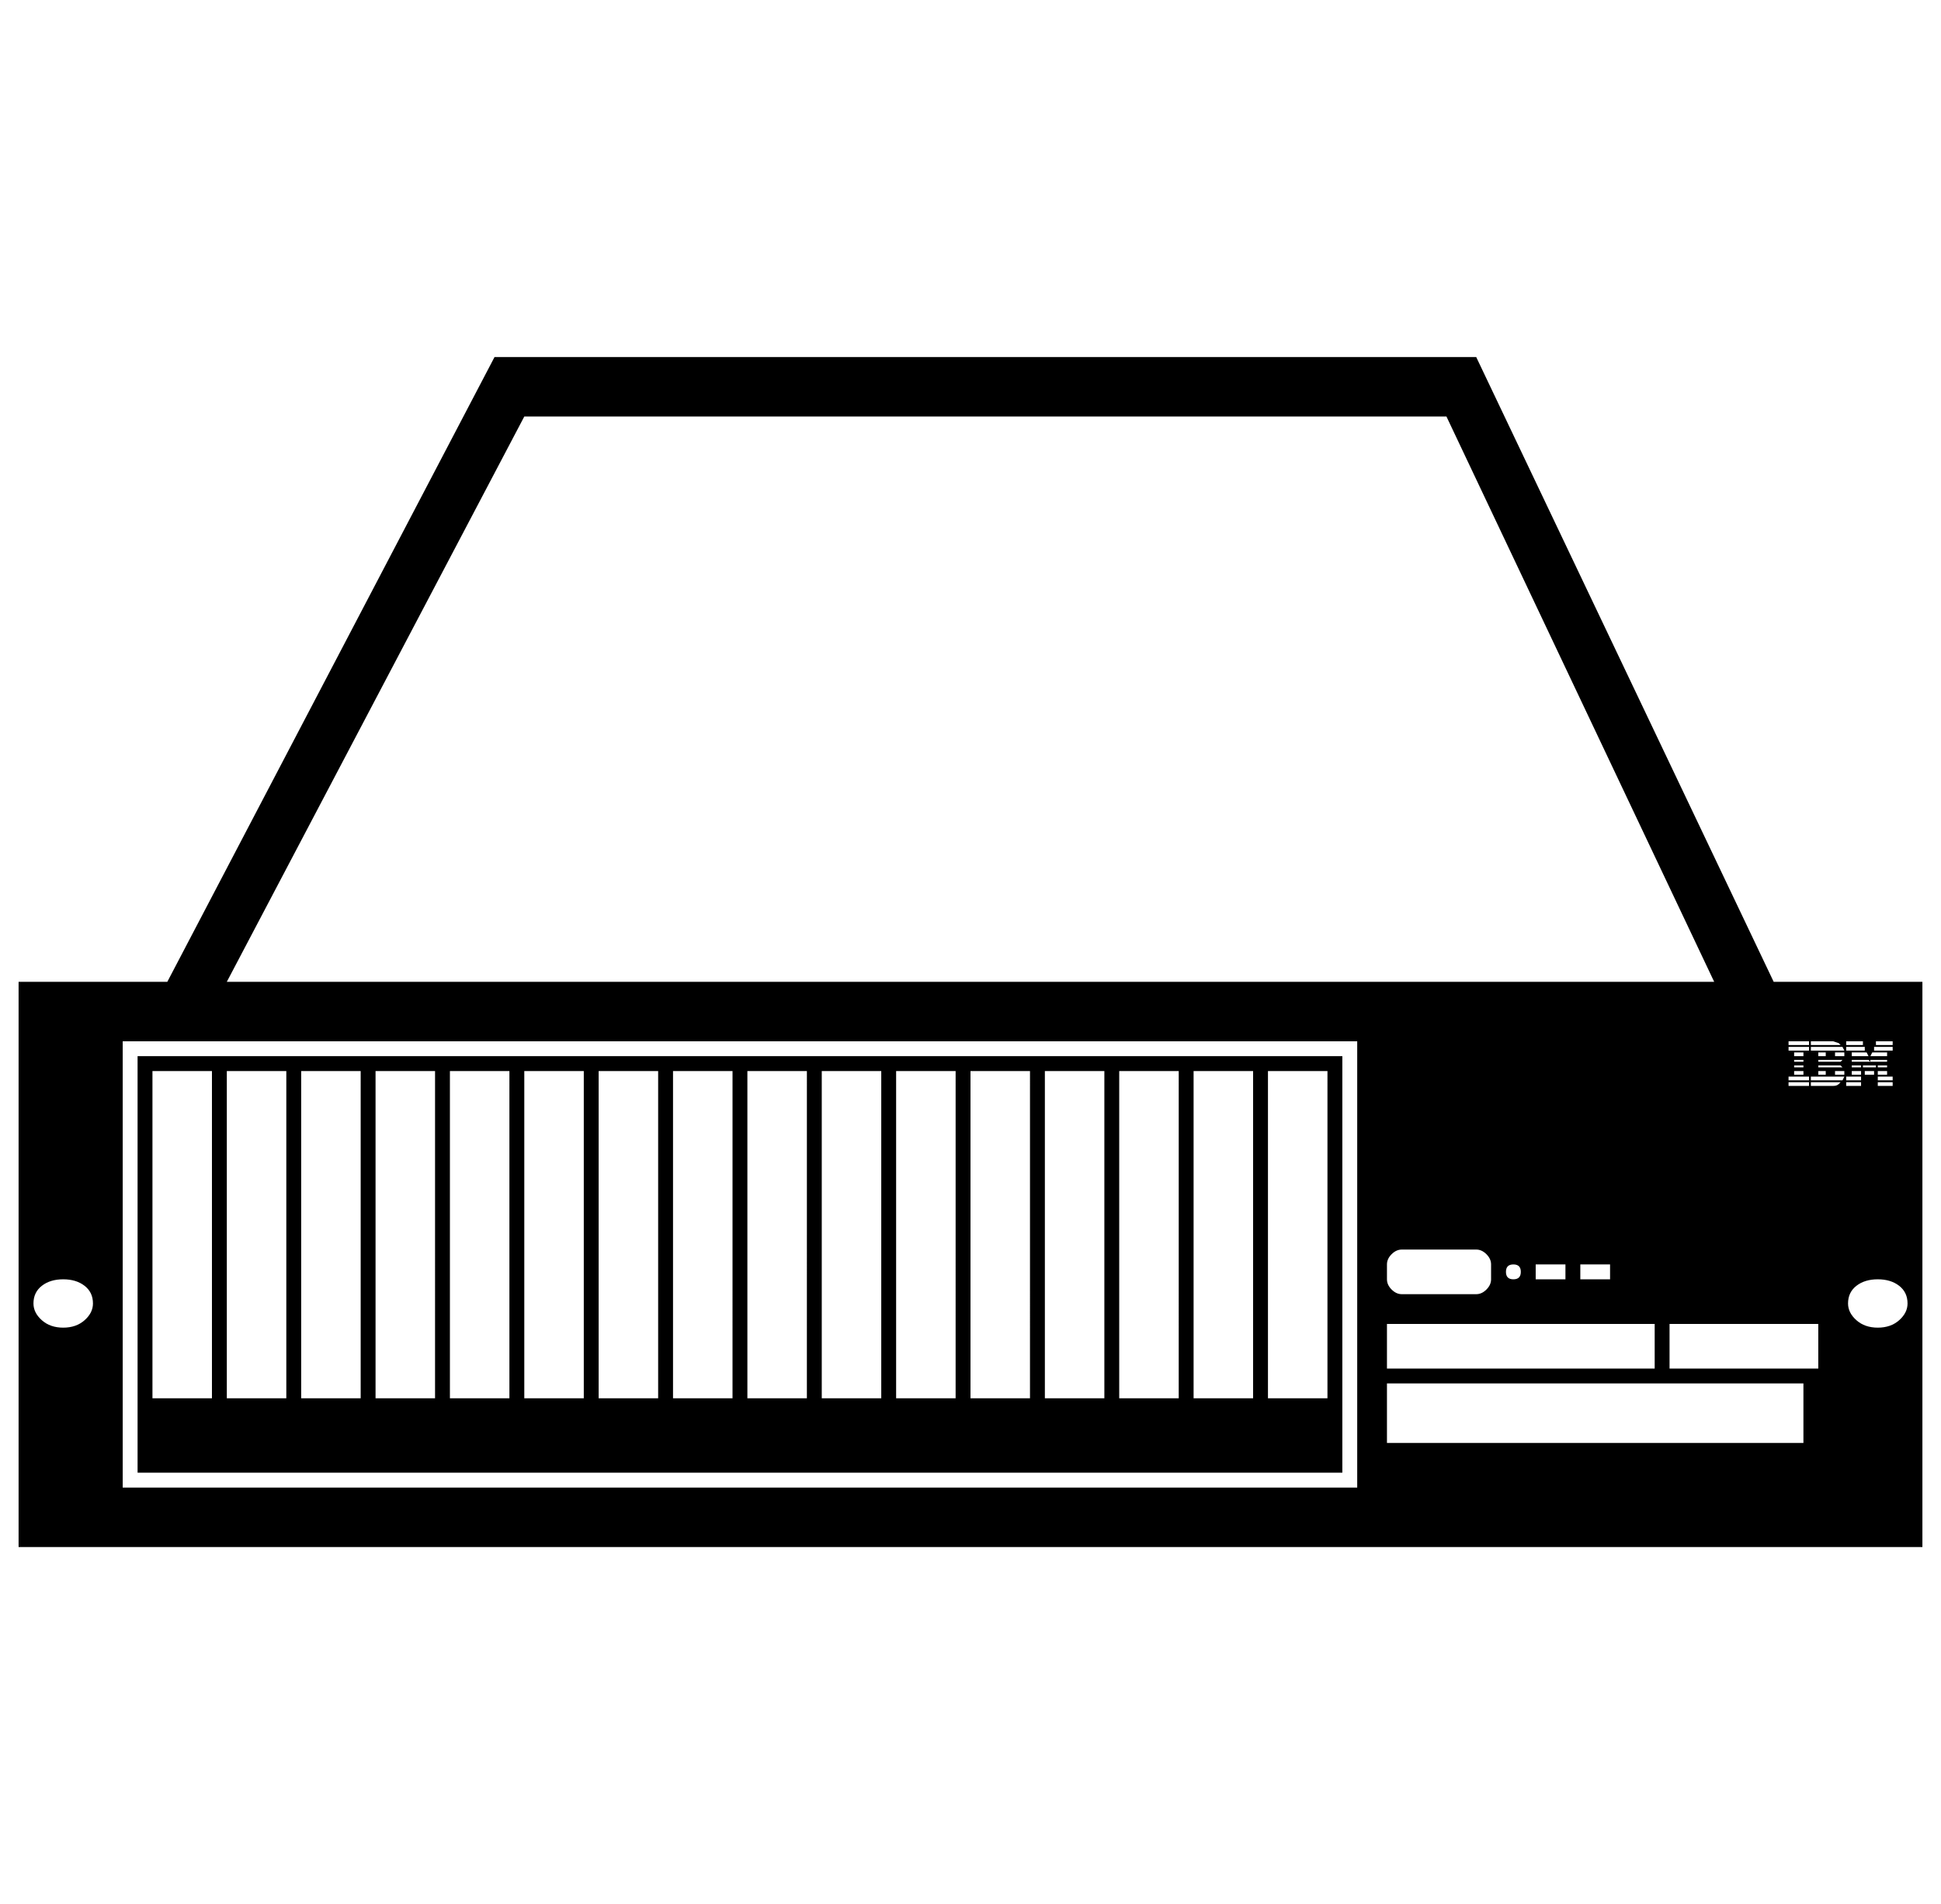 <svg viewBox="-10 0 1044 1024"><path fill="currentColor" d="m784 192 160 336h80v304H0V528h80l176-336h528zm-64 368H56v240h664V560zm-8 8v224H64V568h648zm248 176H736v32h224v-32zM584 576h-32v176h32V576zm-440 0h-32v176h32V576zm-40 0H72v176h32V576zm200 0h-32v176h32V576zm160 0h-32v176h32V576zm-280 0h-32v176h32V576zm160 0h-32v176h32V576zm160 0h-32v176h32V576zm-280 0h-32v176h32V576zm160 0h-32v176h32V576zm160 0h-32v176h32V576zm80 0h-32v176h32V576zm40 0h-32v176h32V576zm40 0h-32v176h32V576zm-440 0h-32v176h32V576zm160 0h-32v176h32V576zm544 136h-80v24h80v-24zm-88 0H736v24h144v-24zM24 688q-7 0-11.5 3.5T8 701q0 5 4.5 9t11.5 4 11.5-4 4.5-9q0-6-4.5-9.5T24 688zm976 0q-7 0-11.5 3.5T984 701q0 5 4.5 9t11.5 4 11.5-4 4.5-9q0-6-4.5-9.5T1000 688zm-216-16h-40q-3 0-5.5 2.5T736 680v8q0 3 2.5 5.5t5.5 2.5h40q3 0 5.5-2.5t2.5-5.5v-8q0-3-2.5-5.5T784 672zm72 8h-16v8h16v-8zm-52 0q-2 0-3 1t-1 3 1 3 3 1 3-1 1-3-1-3-3-1zm28 0h-16v8h16v-8zm176-98h-8v2h8v-2zm-45 0h-11v2h11v-2zm28 0h-8v2h8v-2zm-11 0h-16v2h12q2 0 3-1zm-17-3h-11v2h11v-2zm19 0h-18v2h17l.5-1 .5-1zm9 0h-8v2h8v-2zm17 0h-8v2h8v-2zm-17-3h-5v2h5v-2zm14 0h-5v2h5v-2zm-7 0h-5v2h5v-2zm-16 0h-5v2h5v-2zm-10 0h-4v2h4v-2zm-12 0h-5v2h5v-2zm45-3h-5v1h5v-1zm-45 0h-5v1h5v-1zm20 0h-12v1h13l-.5-.5zm19 0h-7v1h7v-1zm-8 0h-5v1h5v-1zm4-3h-9v1h5v-1 1h9v-1 1h5v-1h-9v1l-1-1zm-14 0h-13v1h12l.5-.5zm-21 0h-5v1h5v-1zm22-4h-5v2h5v-2zm-22 0h-5v2h5v-2zm12 0h-4v2h4v-2zm22 0h-8v2h9l-1-2zm11 0h-8l-1 2h9v-2zm-42-3h-11v2h11v-2zm18 0h-17v2h18l-.5-1zm12 0h-10v2h10v-2zm15 0h-10v2h10v-2zm-45-3h-11v2h11v-2zm13 0h-12v2h16l-1-1-3-1zm16 0h-9v2h9v-2zm16 0h-9v2h9v-2zM768 224H272L112 528h800z"/></svg>
